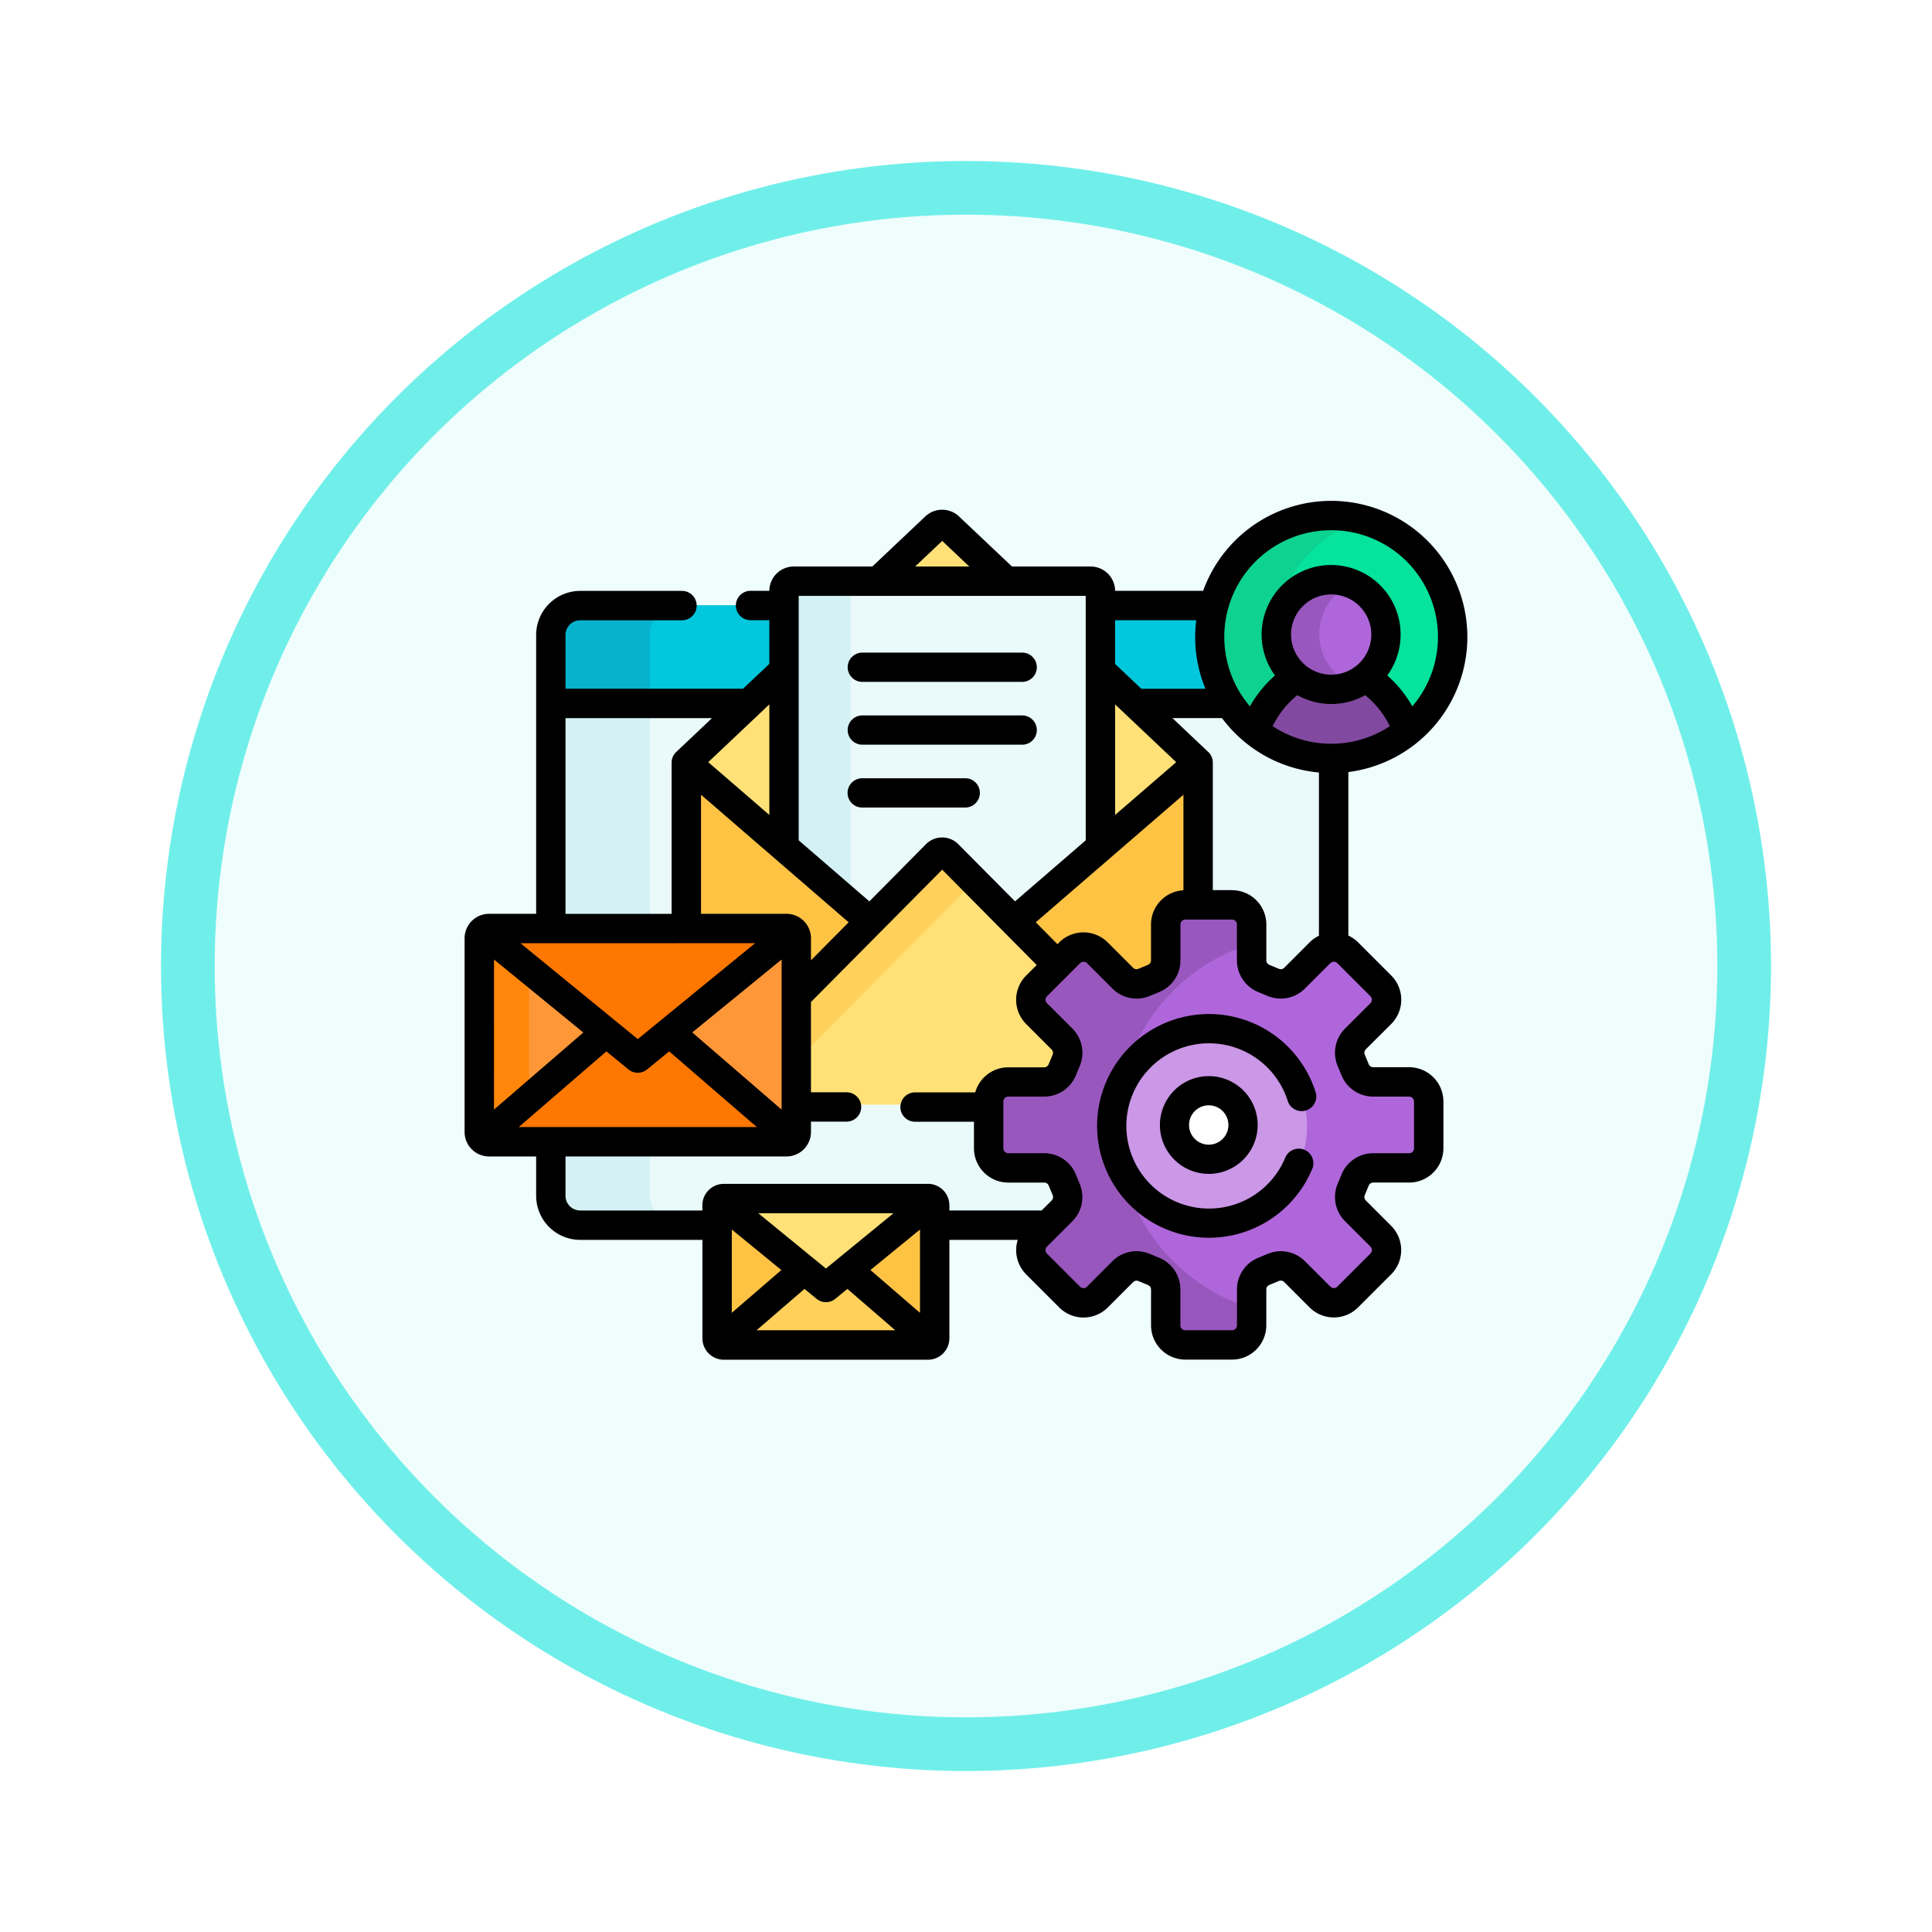 <svg xmlns="http://www.w3.org/2000/svg" xmlns:xlink="http://www.w3.org/1999/xlink" width="108" height="108" viewBox="0 0 108 108">
  <defs>
    <filter id="Fondo" x="0" y="0" width="108" height="108" filterUnits="userSpaceOnUse">
      <feOffset dy="3" input="SourceAlpha"/>
      <feGaussianBlur stdDeviation="3" result="blur"/>
      <feFlood flood-opacity="0.161"/>
      <feComposite operator="in" in2="blur"/>
      <feComposite in="SourceGraphic"/>
    </filter>
  </defs>
  <g id="Group_1157335" data-name="Group 1157335" transform="translate(-121.166 -1478)">
    <g id="Icono" transform="translate(130.166 789)">
      <g transform="matrix(1, 0, 0, 1, -9, 689)" filter="url(#Fondo)">
        <g id="Fondo-2" data-name="Fondo" transform="translate(9 6)" fill="#effdfc" stroke="#70efea" stroke-width="3">
          <circle cx="45" cy="45" r="45" stroke="none"/>
          <circle cx="45" cy="45" r="43.5" fill="none"/>
        </g>
      </g>
      <g id="administrar" transform="translate(16.971 680.227)">
        <g id="Group_1156565" data-name="Group 1156565" transform="translate(4.801 42.602)">
          <path id="Path_990783" data-name="Path 990783" d="M57.009,93.85v-3.6H45.661a1.636,1.636,0,0,0-1.636,1.636V95.7h11.03Z" transform="translate(-44.025 -90.248)" fill="#02c7dd"/>
          <path id="Path_990784" data-name="Path 990784" d="M330.715,92a6.768,6.768,0,0,1,.23-1.749h-6.319v3.6L326.58,95.7h5.239A6.729,6.729,0,0,1,330.715,92Z" transform="translate(-294.027 -90.247)" fill="#02c7dd"/>
        </g>
        <path id="Path_990785" data-name="Path 990785" d="M49.584,91.884a1.636,1.636,0,0,1,1.636-1.636H45.661a1.636,1.636,0,0,0-1.636,1.636V95.7h5.559Z" transform="translate(-39.224 -47.646)" fill="#07b2cd"/>
        <path id="Path_990786" data-name="Path 990786" d="M87.7,143.285a6.8,6.8,0,0,1-5.689-3.062h-7.23v7.994l-4.821,4.142-3.71-3.725a.455.455,0,0,0-.644,0l-3.71,3.725-4.821-4.142v-7.994H44.025v27.408a1.64,1.64,0,0,0,1.644,1.636H53.33v-1.1a.375.375,0,0,1,.376-.374H65.13a.375.375,0,0,1,.376.374v1.1H71.83l.8-.793a1.086,1.086,0,0,0,.238-1.188l-.221-.531a1.1,1.1,0,0,0-1.013-.674H69.624a1.093,1.093,0,0,1-1.1-1.09v-2.606a1.093,1.093,0,0,1,1.1-1.09h2.007a1.1,1.1,0,0,0,1.013-.674l.221-.531a1.086,1.086,0,0,0-.238-1.188l-1.419-1.412a1.087,1.087,0,0,1,0-1.542l1.852-1.843a1.1,1.1,0,0,1,1.55,0l1.419,1.412a1.1,1.1,0,0,0,1.194.237l.534-.22a1.09,1.09,0,0,0,.677-1.008v-2a1.093,1.093,0,0,1,1.1-1.09h2.62a1.093,1.093,0,0,1,1.1,1.09v2a1.09,1.09,0,0,0,.677,1.008l.534.22a1.1,1.1,0,0,0,1.194-.237l1.419-1.412a1.1,1.1,0,0,1,.761-.319v-10.5c-.044,0-.088,0-.132,0Z" transform="translate(-39.224 -92.055)" fill="#eaf9fa"/>
        <g id="Group_1156566" data-name="Group 1156566" transform="translate(4.801 48.168)">
          <path id="Path_990787" data-name="Path 990787" d="M44.025,140.223h5.559v12.53H44.025Z" transform="translate(-44.025 -140.223)" fill="#d4f2f6"/>
          <path id="Path_990788" data-name="Path 990788" d="M49.584,367.005V364H44.025v3.005a1.636,1.636,0,0,0,1.636,1.636h5.559A1.636,1.636,0,0,1,49.584,367.005Z" transform="translate(-44.025 -339.598)" fill="#d4f2f6"/>
        </g>
        <g id="Group_1156569" data-name="Group 1156569" transform="translate(12.446 38.082)">
          <g id="Group_1156567" data-name="Group 1156567" transform="translate(0 0)">
            <path id="Path_990789" data-name="Path 990789" d="M218.317,51.962l-3.187-3.014a.545.545,0,0,0-.749,0l-3.187,3.014Z" transform="translate(-200.507 -48.799)" fill="#ffe177"/>
            <path id="Path_990790" data-name="Path 990790" d="M136.258,123.282v9.841l-4.8,4.142-3.691-3.725a.451.451,0,0,0-.641,0l-3.691,3.725-4.8-4.142v-9.841l-5.44,5.143v9.234h5.577a.545.545,0,0,1,.545.545v9.391h10.711v-.3a1.09,1.09,0,0,1,1.09-1.09h2a1.09,1.09,0,0,0,1.008-.674l.22-.531a1.09,1.09,0,0,0-.237-1.188l-1.412-1.412a1.091,1.091,0,0,1,0-1.542l1.843-1.843a1.091,1.091,0,0,1,1.542,0l1.412,1.412a1.09,1.09,0,0,0,1.188.237l.531-.22a1.09,1.09,0,0,0,.674-1.008v-2a1.09,1.09,0,0,1,1.09-1.09h.716v-7.918Z" transform="translate(-113.203 -115.16)" fill="#ffe177"/>
          </g>
          <path id="Path_990791" data-name="Path 990791" d="M167.885,96.744l3.691-3.725a.451.451,0,0,1,.641,0l3.691,3.725,4.8-4.142V78.346a.545.545,0,0,0-.545-.545H163.634a.545.545,0,0,0-.545.545V92.6Z" transform="translate(-157.649 -74.638)" fill="#eaf9fa"/>
          <path id="Path_990792" data-name="Path 990792" d="M166.787,95.8V78.346a.545.545,0,0,1,.545-.545h-3.7a.545.545,0,0,0-.545.545V92.6Z" transform="translate(-157.649 -74.638)" fill="#d4f2f6"/>
          <g id="Group_1156568" data-name="Group 1156568" transform="translate(0 13.266)">
            <path id="Path_990793" data-name="Path 990793" d="M113.2,179.682h5.577a.545.545,0,0,1,.545.545v3.213l4.114-4.151-10.236-8.84v9.234Z" transform="translate(-113.201 -170.448)" fill="#ffc344"/>
            <path id="Path_990794" data-name="Path 990794" d="M283.727,181.033a1.091,1.091,0,0,1,1.542,0l1.412,1.412a1.09,1.09,0,0,0,1.188.237l.531-.22a1.09,1.09,0,0,0,.674-1.008v-2a1.09,1.09,0,0,1,1.09-1.09h.716v-7.918l-10.236,8.84,2.4,2.425Z" transform="translate(-262.385 -170.448)" fill="#ffc344"/>
          </g>
          <path id="Path_990795" data-name="Path 990795" d="M169.343,230.323h10.711v-.3a1.09,1.09,0,0,1,1.09-1.09h2a1.09,1.09,0,0,0,1.008-.674l.22-.531a1.09,1.09,0,0,0-.237-1.188l-1.412-1.412a1.09,1.09,0,0,1,0-1.542l1.162-1.162-6.094-6.149a.451.451,0,0,0-.641,0l-7.805,7.876Z" transform="translate(-163.221 -197.888)" fill="#ffe177"/>
          <path id="Path_990796" data-name="Path 990796" d="M177.149,216.269l-7.805,7.876v3.719l9.968-10.059-1.522-1.536A.451.451,0,0,0,177.149,216.269Z" transform="translate(-163.222 -197.888)" fill="#ffd15b"/>
        </g>
        <g id="Group_1156573" data-name="Group 1156573" transform="translate(29.403 59.459)">
          <g id="Group_1156570" data-name="Group 1156570" transform="translate(0 0)">
            <path id="Path_990797" data-name="Path 990797" d="M290.976,252.915h-2a1.09,1.09,0,0,1-1.008-.674l-.22-.531a1.09,1.09,0,0,1,.237-1.188l1.412-1.412a1.091,1.091,0,0,0,0-1.542l-1.843-1.843a1.091,1.091,0,0,0-1.542,0l-1.412,1.412a1.09,1.09,0,0,1-1.188.237l-.531-.22a1.09,1.09,0,0,1-.674-1.008v-2a1.09,1.09,0,0,0-1.09-1.09h-2.606a1.09,1.09,0,0,0-1.09,1.09v2a1.09,1.09,0,0,1-.674,1.008l-.531.22a1.09,1.09,0,0,1-1.188-.237l-1.412-1.412a1.091,1.091,0,0,0-1.542,0l-1.843,1.843a1.09,1.09,0,0,0,0,1.542l1.412,1.412a1.09,1.09,0,0,1,.237,1.188l-.22.531a1.09,1.09,0,0,1-1.008.674h-2a1.09,1.09,0,0,0-1.09,1.09v2.606a1.09,1.09,0,0,0,1.09,1.09h2a1.09,1.09,0,0,1,1.008.674l.22.531a1.09,1.09,0,0,1-.237,1.188l-1.412,1.412a1.091,1.091,0,0,0,0,1.542l1.843,1.843a1.091,1.091,0,0,0,1.542,0l1.412-1.412a1.09,1.09,0,0,1,1.188-.237l.531.22a1.09,1.09,0,0,1,.674,1.008v2a1.09,1.09,0,0,0,1.09,1.09h2.606a1.09,1.09,0,0,0,1.09-1.09v-2a1.09,1.09,0,0,1,.674-1.008l.531-.22a1.09,1.09,0,0,1,1.188.237l1.412,1.412a1.091,1.091,0,0,0,1.542,0l1.843-1.843a1.091,1.091,0,0,0,0-1.542l-1.412-1.412a1.09,1.09,0,0,1-.237-1.188l.22-.531a1.09,1.09,0,0,1,1.008-.674h2a1.09,1.09,0,0,0,1.09-1.09v-2.606A1.091,1.091,0,0,0,290.976,252.915Z" transform="translate(-267.567 -243.059)" fill="#af66da"/>
          </g>
          <g id="Group_1156571" data-name="Group 1156571" transform="translate(0 0)">
            <path id="Path_990798" data-name="Path 990798" d="M274.643,255.309a10.666,10.666,0,0,1,7.567-10.2v-.954a1.09,1.09,0,0,0-1.09-1.09h-2.606a1.09,1.09,0,0,0-1.09,1.09v2a1.09,1.09,0,0,1-.674,1.008l-.531.22a1.09,1.09,0,0,1-1.188-.237l-1.412-1.412a1.09,1.09,0,0,0-1.542,0l-1.843,1.843a1.09,1.09,0,0,0,0,1.542l1.412,1.412a1.09,1.09,0,0,1,.237,1.188l-.22.531a1.09,1.09,0,0,1-1.008.674h-2a1.09,1.09,0,0,0-1.09,1.09v2.606a1.09,1.09,0,0,0,1.09,1.09h2a1.09,1.09,0,0,1,1.008.674l.22.531a1.09,1.09,0,0,1-.237,1.188l-1.412,1.412a1.09,1.09,0,0,0,0,1.542l1.843,1.843a1.091,1.091,0,0,0,1.542,0l1.412-1.412a1.09,1.09,0,0,1,1.188-.237l.531.22a1.09,1.09,0,0,1,.674,1.008v2a1.09,1.09,0,0,0,1.09,1.09h2.606a1.09,1.09,0,0,0,1.09-1.09v-.954A10.666,10.666,0,0,1,274.643,255.309Z" transform="translate(-267.567 -243.059)" fill="#9857bd"/>
          </g>
          <g id="Group_1156572" data-name="Group 1156572" transform="translate(5.71 5.73)">
            <circle id="Ellipse_11750" data-name="Ellipse 11750" cx="5.437" cy="5.437" r="5.437" transform="translate(0 10.58) rotate(-76.7)" fill="#cb97e7"/>
          </g>
          <circle id="Ellipse_11751" data-name="Ellipse 11751" cx="1.914" cy="1.914" r="1.914" transform="translate(10.335 10.335)" fill="#fff"/>
        </g>
        <g id="Group_1156578" data-name="Group 1156578" transform="translate(41.715 37.588)">
          <g id="Group_1156574" data-name="Group 1156574" transform="translate(0 0)">
            <circle id="Ellipse_11752" data-name="Ellipse 11752" cx="6.763" cy="6.763" r="6.763" fill="#05e39c"/>
          </g>
          <g id="Group_1156575" data-name="Group 1156575" transform="translate(0 0)">
            <path id="Path_990799" data-name="Path 990799" d="M384.123,51.034a6.764,6.764,0,0,1,4.934-6.511,6.763,6.763,0,1,0,0,13.021,6.764,6.764,0,0,1-4.934-6.511Z" transform="translate(-380.466 -44.271)" fill="#0ed290"/>
          </g>
          <path id="Path_990800" data-name="Path 990800" d="M409.426,126.981a3.048,3.048,0,0,1-3.786,0,5.88,5.88,0,0,0-2.385,2.981,6.761,6.761,0,0,0,8.555,0A5.882,5.882,0,0,0,409.426,126.981Z" transform="translate(-400.771 -117.962)" fill="#814aa0"/>
          <g id="Group_1156576" data-name="Group 1156576" transform="translate(3.711 3.575)">
            <circle id="Ellipse_11753" data-name="Ellipse 11753" cx="3.051" cy="3.051" r="3.051" fill="#af66da"/>
          </g>
          <g id="Group_1156577" data-name="Group 1156577" transform="translate(3.711 3.575)">
            <path id="Path_990801" data-name="Path 990801" d="M416.845,80.109a3.052,3.052,0,0,1,1.879-2.818,3.051,3.051,0,1,0,0,5.636A3.052,3.052,0,0,1,416.845,80.109Z" transform="translate(-414.5 -77.058)" fill="#9857bd"/>
          </g>
        </g>
        <g id="Group_1156584" data-name="Group 1156584" transform="translate(0.818 60.709)">
          <g id="Group_1156579" data-name="Group 1156579" transform="translate(0 0)">
            <path id="Path_990802" data-name="Path 990802" d="M25.149,266.451V255.669a.545.545,0,0,0-.545-.545H8.045a.545.545,0,0,0-.545.545v10.782a.545.545,0,0,0,.545.545H24.6A.545.545,0,0,0,25.149,266.451Z" transform="translate(-7.5 -255.124)" fill="#fe7701"/>
          </g>
          <g id="Group_1156580" data-name="Group 1156580" transform="translate(0 0.145)">
            <path id="Path_990803" data-name="Path 990803" d="M7.677,256.454a.542.542,0,0,0-.177.4v10.782a.542.542,0,0,0,.173.4l6.89-5.95Z" transform="translate(-7.5 -256.454)" fill="#fe9738"/>
            <path id="Path_990804" data-name="Path 990804" d="M111.463,256.454l-6.885,5.628,6.89,5.95a.542.542,0,0,0,.173-.4V256.854A.542.542,0,0,0,111.463,256.454Z" transform="translate(-93.992 -256.454)" fill="#fe9738"/>
          </g>
          <g id="Group_1156582" data-name="Group 1156582" transform="translate(0 0)">
            <g id="Group_1156581" data-name="Group 1156581" transform="translate(0 0)">
              <path id="Path_990805" data-name="Path 990805" d="M10.281,255.669a.545.545,0,0,1,.545-.545H8.045a.545.545,0,0,0-.545.545v10.782a.542.542,0,0,0,.173.4l2.608-2.253Z" transform="translate(-7.5 -255.124)" fill="#fe860a"/>
            </g>
          </g>
          <g id="Group_1156583" data-name="Group 1156583" transform="translate(0.177 0)">
            <path id="Path_990806" data-name="Path 990806" d="M17.774,262.337l8.647-7.068a.541.541,0,0,0-.368-.145H9.495a.541.541,0,0,0-.368.145Z" transform="translate(-9.127 -255.124)" fill="#fe7701"/>
          </g>
        </g>
        <g id="Group_1156588" data-name="Group 1156588" transform="translate(14.13 75.809)">
          <g id="Group_1156585" data-name="Group 1156585" transform="translate(0 0)">
            <path id="Path_990807" data-name="Path 990807" d="M141.029,400.775v-7.4a.374.374,0,0,0-.374-.374H129.289a.374.374,0,0,0-.374.374v7.4a.374.374,0,0,0,.374.374h11.365A.374.374,0,0,0,141.029,400.775Z" transform="translate(-128.915 -393)" fill="#ffd15b"/>
          </g>
          <g id="Group_1156586" data-name="Group 1156586" transform="translate(0 0.1)">
            <path id="Path_990808" data-name="Path 990808" d="M129.037,393.913a.372.372,0,0,0-.122.275v7.4a.372.372,0,0,0,.118.272l4.729-4.084Z" transform="translate(-128.915 -393.913)" fill="#ffc344"/>
            <path id="Path_990809" data-name="Path 990809" d="M200.273,393.913l-4.726,3.863,4.729,4.084a.372.372,0,0,0,.118-.272v-7.4A.372.372,0,0,0,200.273,393.913Z" transform="translate(-188.281 -393.913)" fill="#ffc344"/>
          </g>
          <g id="Group_1156587" data-name="Group 1156587" transform="translate(0.122 0)">
            <path id="Path_990810" data-name="Path 990810" d="M135.967,397.951,141.9,393.1a.372.372,0,0,0-.252-.1H130.284a.372.372,0,0,0-.252.1Z" transform="translate(-130.032 -393)" fill="#ffe177"/>
          </g>
        </g>
        <g id="Group_1156589" data-name="Group 1156589" transform="translate(0 36.77)">
          <path id="Path_990811" data-name="Path 990811" d="M196.2,115.884h8.937a.818.818,0,0,0,0-1.636H196.2a.818.818,0,0,0,0,1.636Z" transform="translate(-173.967 -105.764)"/>
          <path id="Path_990812" data-name="Path 990812" d="M196.2,147.954h8.937a.818.818,0,1,0,0-1.636H196.2a.818.818,0,1,0,0,1.636Z" transform="translate(-173.967 -134.322)"/>
          <path id="Path_990813" data-name="Path 990813" d="M202.779,179.206a.818.818,0,0,0-.818-.818H196.2a.818.818,0,0,0,0,1.636h5.764A.818.818,0,0,0,202.779,179.206Z" transform="translate(-173.974 -162.88)"/>
          <path id="Path_990814" data-name="Path 990814" d="M333.194,302.867a.818.818,0,1,0,1.556-.5,6.253,6.253,0,1,0-.2,4.391.818.818,0,1,0-1.5-.644,4.619,4.619,0,1,1,.146-3.242Z" transform="translate(-287.191 -269.355)"/>
          <path id="Path_990815" data-name="Path 990815" d="M354.845,333.07a2.732,2.732,0,1,0,2.732-2.732A2.736,2.736,0,0,0,354.845,333.07Zm3.829,0a1.1,1.1,0,1,1-1.1-1.1A1.1,1.1,0,0,1,358.674,333.07Z" transform="translate(-315.976 -298.179)"/>
          <path id="Path_990816" data-name="Path 990816" d="M52.8,68.431H50.794a.273.273,0,0,1-.253-.169l-.221-.533a.273.273,0,0,1,.059-.3L51.8,66.013a1.919,1.919,0,0,0,0-2.71l-1.85-1.85a1.9,1.9,0,0,0-.547-.38V51.931A7.61,7.61,0,1,0,41.286,41.8H36.364A1.37,1.37,0,0,0,35,40.441H30.6l-2.963-2.8a1.369,1.369,0,0,0-1.881,0l-2.963,2.8H18.4A1.37,1.37,0,0,0,17.035,41.8h-1.05a.821.821,0,1,0,0,1.642h1.05v2.442l-1.468,1.388H5.641V44.268a.822.822,0,0,1,.821-.821h5.691a.821.821,0,1,0,0-1.642H6.462A2.466,2.466,0,0,0,4,44.268V59.856H1.369A1.37,1.37,0,0,0,0,61.225V72.051a1.37,1.37,0,0,0,1.369,1.369H4v2.2a2.466,2.466,0,0,0,2.463,2.463h6.831v5.5a1.2,1.2,0,0,0,1.2,1.2H25.9a1.2,1.2,0,0,0,1.2-1.2v-5.5h3.822a1.917,1.917,0,0,0,.471,1.929l1.85,1.851a1.919,1.919,0,0,0,2.71,0l1.418-1.418a.273.273,0,0,1,.3-.059l.533.221a.273.273,0,0,1,.169.253V82.86a1.918,1.918,0,0,0,1.916,1.916H42.9a1.918,1.918,0,0,0,1.916-1.916V80.855a.273.273,0,0,1,.169-.253l.533-.221a.273.273,0,0,1,.3.059l1.418,1.418a1.918,1.918,0,0,0,2.71,0l1.85-1.85a1.919,1.919,0,0,0,0-2.71L50.38,75.881a.273.273,0,0,1-.06-.3l.221-.533a.273.273,0,0,1,.253-.169H52.8a1.918,1.918,0,0,0,1.916-1.916V70.347A1.918,1.918,0,0,0,52.8,68.431Zm-9.9-9.9H41.826V51.406a.821.821,0,0,0-.257-.6l-2-1.891H42.34a7.61,7.61,0,0,0,5.418,3.042v9.125a1.9,1.9,0,0,0-.52.368L45.82,62.871a.272.272,0,0,1-.3.059l-.533-.221a.273.273,0,0,1-.169-.253V60.451A1.918,1.918,0,0,0,42.9,58.535ZM36.364,48.149l3.416,3.23-3.416,2.951Zm12.083,2.2a5.932,5.932,0,0,1-3.274-.982,5.073,5.073,0,0,1,1.379-1.734,3.873,3.873,0,0,0,3.79,0,5.073,5.073,0,0,1,1.379,1.734,5.931,5.931,0,0,1-3.274.982ZM46.2,44.245a2.243,2.243,0,1,1,2.243,2.243A2.245,2.245,0,0,1,46.2,44.245Zm2.243-5.832a5.964,5.964,0,0,1,4.535,9.844,6.675,6.675,0,0,0-1.4-1.725,3.885,3.885,0,1,0-6.277,0,6.675,6.675,0,0,0-1.4,1.725,5.964,5.964,0,0,1,4.535-9.843Zm-7.038,8.863H37.832l-1.468-1.388V43.446H40.9a7.542,7.542,0,0,0,.514,3.829ZM40.184,53.2v5.34a1.917,1.917,0,0,0-1.813,1.911v2.005a.273.273,0,0,1-.169.253l-.534.221a.273.273,0,0,1-.3-.059l-1.418-1.418a1.919,1.919,0,0,0-2.71,0l-.1.1L31.93,60.329ZM26.7,39.011l1.513,1.43H25.187Zm-8.022,3.072H34.722V55.748L30.771,59.16,27.6,55.965a1.274,1.274,0,0,0-1.81,0L22.628,59.16l-3.951-3.412V42.084ZM21.47,60.329l-2.107,2.126V61.225a1.37,1.37,0,0,0-1.369-1.369H13.216V53.2Zm-4.434-6-3.416-2.951,3.416-3.23ZM5.641,48.918h8.189l-2,1.891a.821.821,0,0,0-.257.6v8.45H5.641Zm10.6,12.58L9.681,66.859,3.123,61.5Zm1.481.911V70.8l-4.994-4.313Zm-16.078,0,4.994,4.082L1.642,70.8Zm6.284,5.137,1.235,1.009a.821.821,0,0,0,1.039,0l1.235-1.009,4.9,4.23H3.028Zm9.779,12.223-2.77,2.392V77.505Zm-1.289-3.175h7.558L20.2,79.684Zm-.095,6.54L19,80.824l.68.556a.821.821,0,0,0,1.039,0l.68-.556,2.674,2.31Zm9.134-.973-2.77-2.392,2.77-2.264Zm.445-7.209H14.491a1.2,1.2,0,0,0-1.2,1.2v.288H6.462a.822.822,0,0,1-.821-.821v-2.2H17.994a1.37,1.37,0,0,0,1.369-1.369v-.576H21.35a.821.821,0,0,0,0-1.642H19.362V64.788l7.337-7.4,5.282,5.33-.589.589a1.918,1.918,0,0,0,0,2.71l1.418,1.418a.273.273,0,0,1,.06.3l-.221.533a.273.273,0,0,1-.253.169H30.39a1.918,1.918,0,0,0-1.844,1.4H25.182a.821.821,0,0,0,0,1.642h3.292v1.49A1.918,1.918,0,0,0,30.39,74.88H32.4a.273.273,0,0,1,.253.169l.221.533a.273.273,0,0,1-.059.3l-.556.556H27.1v-.288a1.2,1.2,0,0,0-1.2-1.2Zm27.172-1.988a.274.274,0,0,1-.274.274H50.794a1.91,1.91,0,0,0-1.77,1.183l-.221.533a1.911,1.911,0,0,0,.416,2.087l1.418,1.418a.274.274,0,0,1,0,.387l-1.85,1.85a.274.274,0,0,1-.387,0L46.981,79.28a1.911,1.911,0,0,0-2.087-.416l-.533.221a1.91,1.91,0,0,0-1.184,1.77V82.86a.274.274,0,0,1-.274.274H40.287a.274.274,0,0,1-.274-.274V80.855a1.911,1.911,0,0,0-1.184-1.771l-.533-.221a1.911,1.911,0,0,0-2.087.416L34.791,80.7a.274.274,0,0,1-.387,0l-1.85-1.851a.274.274,0,0,1,0-.387l1.418-1.418a1.911,1.911,0,0,0,.416-2.088l-.221-.533A1.91,1.91,0,0,0,32.4,73.238H30.391a.274.274,0,0,1-.274-.274V70.347a.274.274,0,0,1,.274-.274H32.4a1.91,1.91,0,0,0,1.77-1.183l.221-.533a1.911,1.911,0,0,0-.416-2.087l-1.418-1.418a.274.274,0,0,1,0-.387l1.85-1.85a.274.274,0,0,1,.387,0l1.418,1.418a1.91,1.91,0,0,0,2.087.416l.533-.221a1.91,1.91,0,0,0,1.184-1.77V60.451a.274.274,0,0,1,.274-.274H42.9a.274.274,0,0,1,.274.274v2.005a1.91,1.91,0,0,0,1.184,1.771l.533.221a1.91,1.91,0,0,0,2.087-.416L48.4,62.614a.274.274,0,0,1,.387,0l1.85,1.85a.274.274,0,0,1,0,.387l-1.418,1.418a1.911,1.911,0,0,0-.416,2.088l.221.533a1.91,1.91,0,0,0,1.771,1.184H52.8a.274.274,0,0,1,.274.274Z" transform="translate(0 -36.77)"/>
        </g>
      </g>
    </g>
  </g>
</svg>
